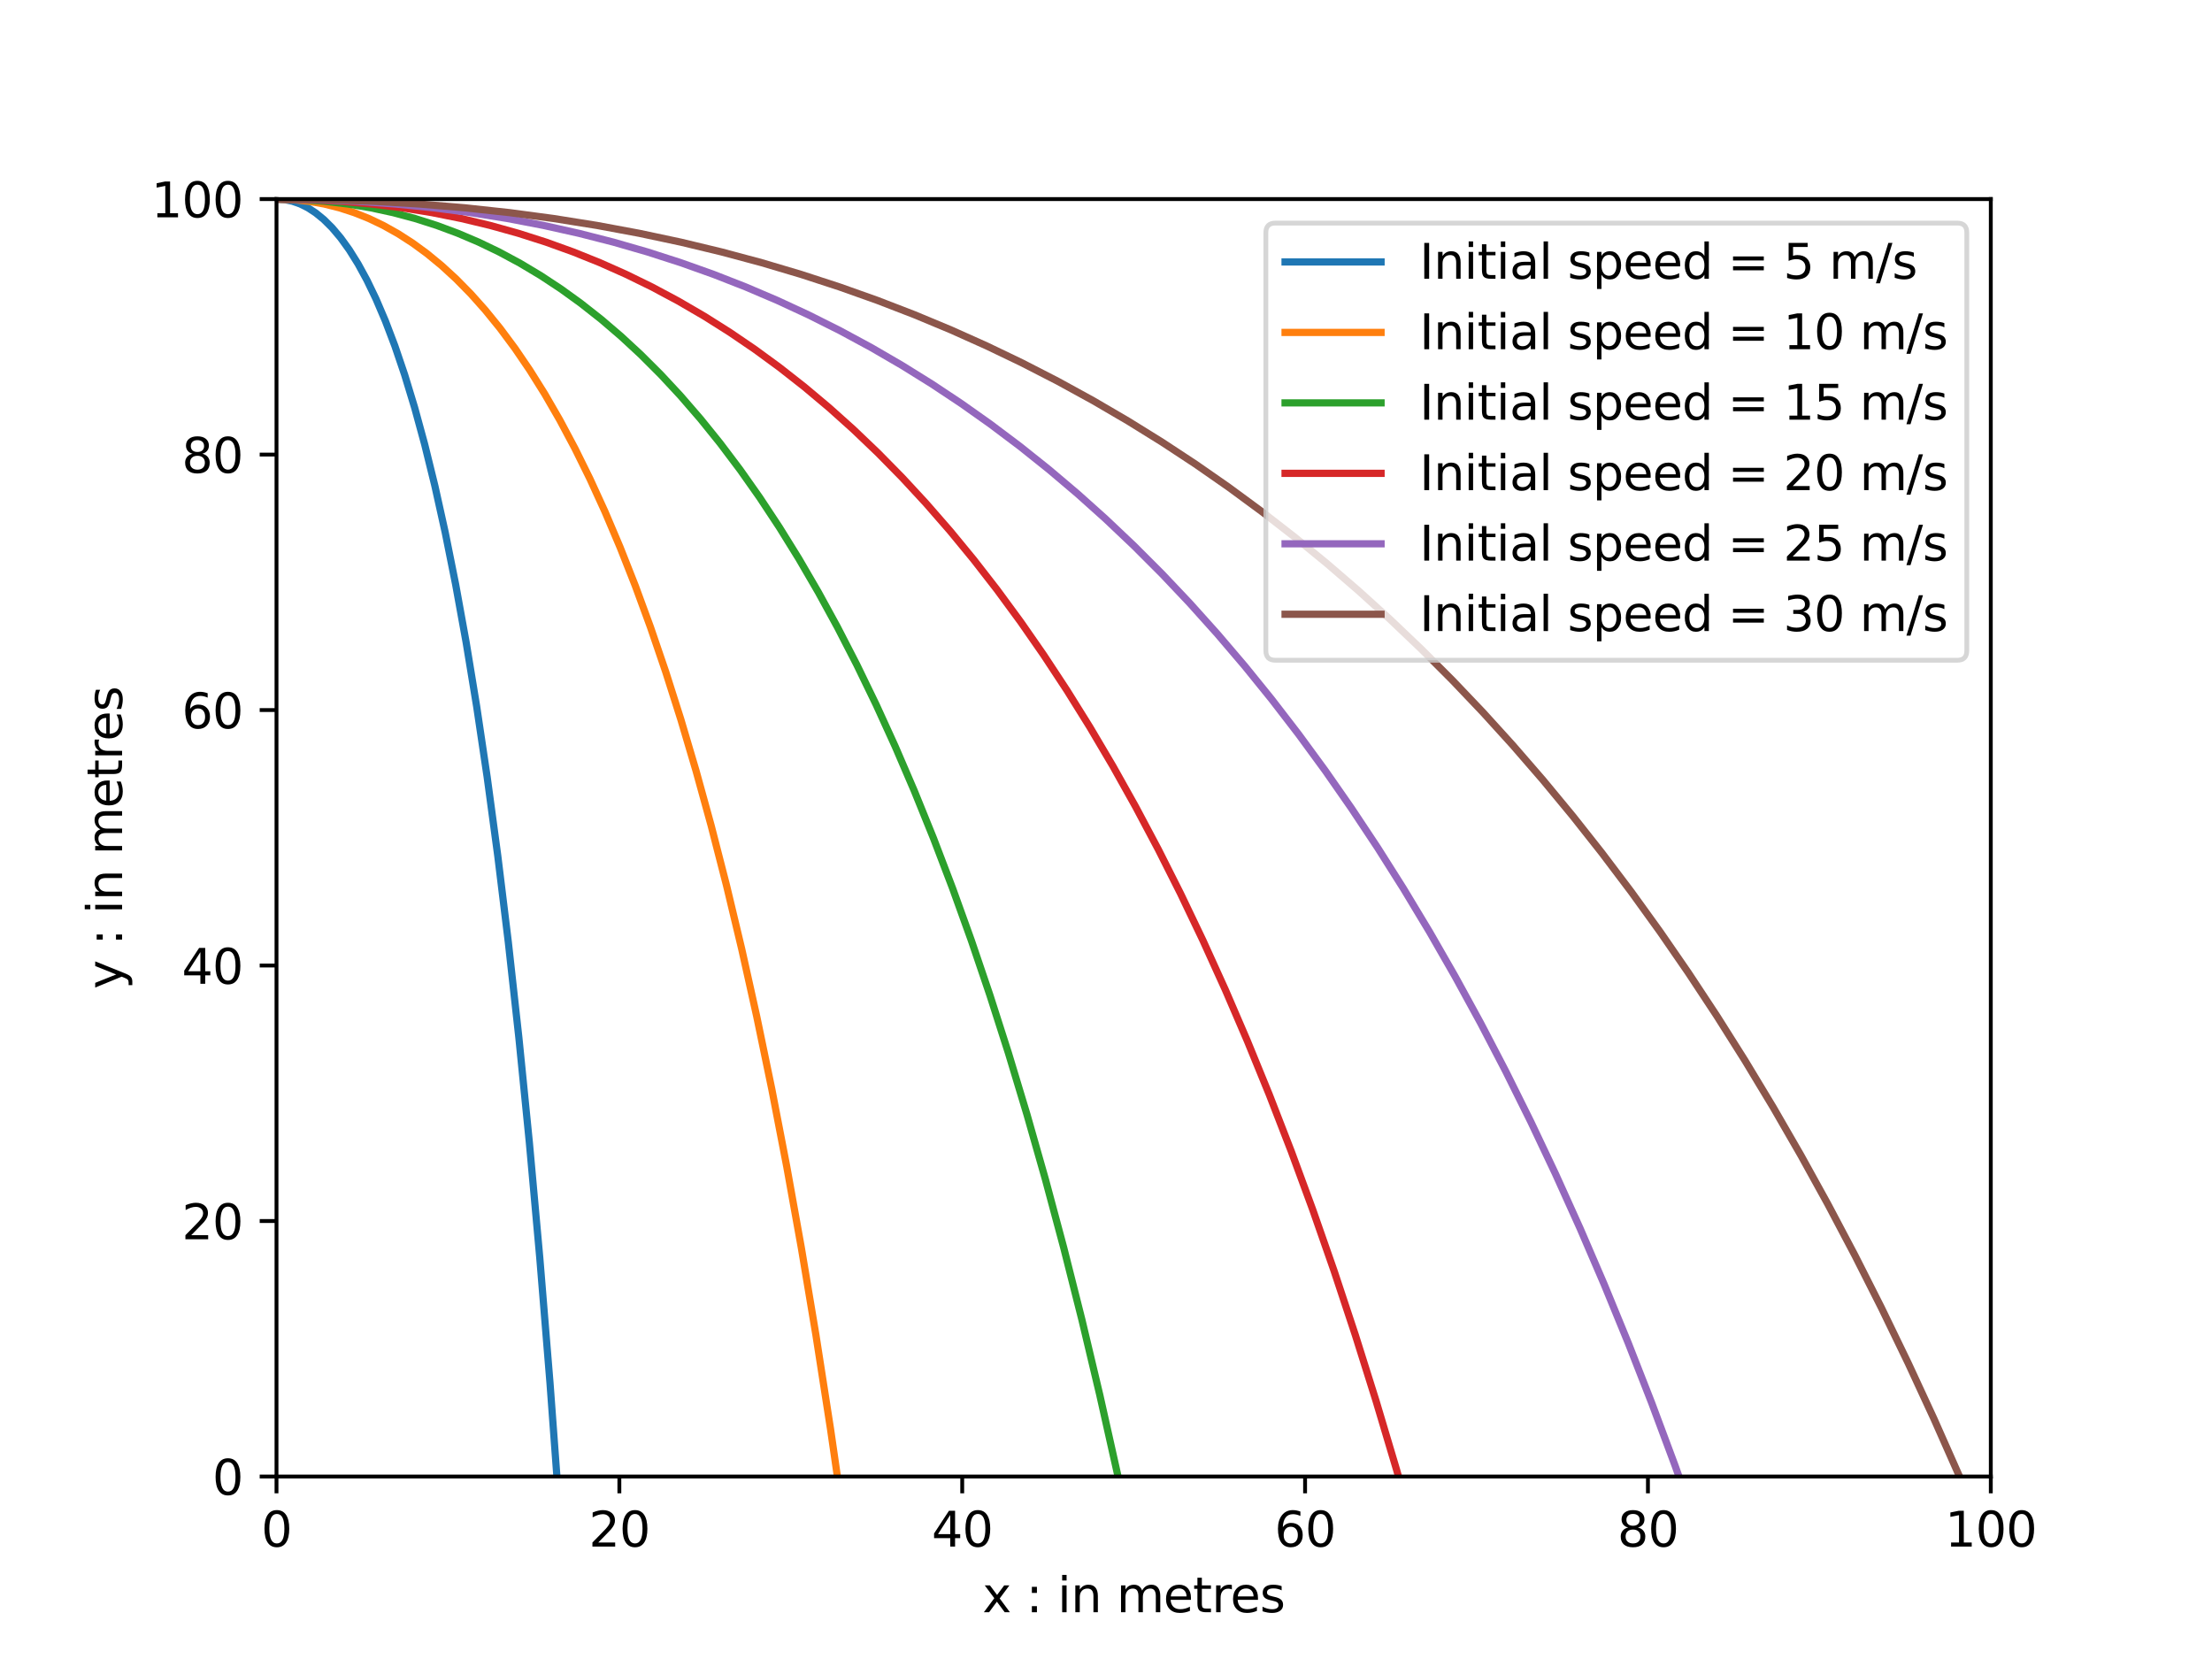 <?xml version="1.0" encoding="utf-8" standalone="no"?>
<!DOCTYPE svg PUBLIC "-//W3C//DTD SVG 1.1//EN"
  "http://www.w3.org/Graphics/SVG/1.1/DTD/svg11.dtd">
<svg height="345.6pt" version="1.1" viewBox="0 0 460.8 345.6" width="460.8pt" xmlns="http://www.w3.org/2000/svg" xmlns:xlink="http://www.w3.org/1999/xlink">
 <defs>
  <style type="text/css">*{stroke-linecap:butt;stroke-linejoin:round;}</style>
 </defs>
 <g id="figure_1">
  <g id="patch_1">
   <path d="M 0 345.6 
L 460.8 345.6 
L 460.8 0 
L 0 0 
z
" style="fill:#ffffff;"/>
  </g>
  <g id="axes_1">
   <g id="patch_2">
    <path d="M 57.6 307.584 
L 414.72 307.584 
L 414.72 41.472 
L 57.6 41.472 
z
" style="fill:#ffffff;"/>
   </g>
   <g id="matplotlib.axis_1">
    <g id="xtick_1">
     <g id="line2d_1">
      <defs>
       <path d="M 0 0 
L 0 3.5 
" id="m2a6d27bece" style="stroke:#000000;stroke-width:0.8;"/>
      </defs>
      <g>
       <use style="stroke:#000000;stroke-width:0.8;" x="57.6" xlink:href="#m2a6d27bece" y="307.584"/>
      </g>
     </g>
     <g id="text_1">
      <!-- 0 -->
      <g transform="translate(54.419 322.182)scale(0.1 -0.1)">
       <defs>
        <path d="M 2034 4250 
Q 1547 4250 1301 3770 
Q 1056 3291 1056 2328 
Q 1056 1369 1301 889 
Q 1547 409 2034 409 
Q 2525 409 2770 889 
Q 3016 1369 3016 2328 
Q 3016 3291 2770 3770 
Q 2525 4250 2034 4250 
z
M 2034 4750 
Q 2819 4750 3233 4129 
Q 3647 3509 3647 2328 
Q 3647 1150 3233 529 
Q 2819 -91 2034 -91 
Q 1250 -91 836 529 
Q 422 1150 422 2328 
Q 422 3509 836 4129 
Q 1250 4750 2034 4750 
z
" id="DejaVuSans-30" transform="scale(0.016)"/>
       </defs>
       <use xlink:href="#DejaVuSans-30"/>
      </g>
     </g>
    </g>
    <g id="xtick_2">
     <g id="line2d_2">
      <g>
       <use style="stroke:#000000;stroke-width:0.8;" x="129.024" xlink:href="#m2a6d27bece" y="307.584"/>
      </g>
     </g>
     <g id="text_2">
      <!-- 20 -->
      <g transform="translate(122.662 322.182)scale(0.1 -0.1)">
       <defs>
        <path d="M 1228 531 
L 3431 531 
L 3431 0 
L 469 0 
L 469 531 
Q 828 903 1448 1529 
Q 2069 2156 2228 2338 
Q 2531 2678 2651 2914 
Q 2772 3150 2772 3378 
Q 2772 3750 2511 3984 
Q 2250 4219 1831 4219 
Q 1534 4219 1204 4116 
Q 875 4013 500 3803 
L 500 4441 
Q 881 4594 1212 4672 
Q 1544 4750 1819 4750 
Q 2544 4750 2975 4387 
Q 3406 4025 3406 3419 
Q 3406 3131 3298 2873 
Q 3191 2616 2906 2266 
Q 2828 2175 2409 1742 
Q 1991 1309 1228 531 
z
" id="DejaVuSans-32" transform="scale(0.016)"/>
       </defs>
       <use xlink:href="#DejaVuSans-32"/>
       <use x="63.623" xlink:href="#DejaVuSans-30"/>
      </g>
     </g>
    </g>
    <g id="xtick_3">
     <g id="line2d_3">
      <g>
       <use style="stroke:#000000;stroke-width:0.8;" x="200.448" xlink:href="#m2a6d27bece" y="307.584"/>
      </g>
     </g>
     <g id="text_3">
      <!-- 40 -->
      <g transform="translate(194.085 322.182)scale(0.1 -0.1)">
       <defs>
        <path d="M 2419 4116 
L 825 1625 
L 2419 1625 
L 2419 4116 
z
M 2253 4666 
L 3047 4666 
L 3047 1625 
L 3713 1625 
L 3713 1100 
L 3047 1100 
L 3047 0 
L 2419 0 
L 2419 1100 
L 313 1100 
L 313 1709 
L 2253 4666 
z
" id="DejaVuSans-34" transform="scale(0.016)"/>
       </defs>
       <use xlink:href="#DejaVuSans-34"/>
       <use x="63.623" xlink:href="#DejaVuSans-30"/>
      </g>
     </g>
    </g>
    <g id="xtick_4">
     <g id="line2d_4">
      <g>
       <use style="stroke:#000000;stroke-width:0.8;" x="271.872" xlink:href="#m2a6d27bece" y="307.584"/>
      </g>
     </g>
     <g id="text_4">
      <!-- 60 -->
      <g transform="translate(265.51 322.182)scale(0.1 -0.1)">
       <defs>
        <path d="M 2113 2584 
Q 1688 2584 1439 2293 
Q 1191 2003 1191 1497 
Q 1191 994 1439 701 
Q 1688 409 2113 409 
Q 2538 409 2786 701 
Q 3034 994 3034 1497 
Q 3034 2003 2786 2293 
Q 2538 2584 2113 2584 
z
M 3366 4563 
L 3366 3988 
Q 3128 4100 2886 4159 
Q 2644 4219 2406 4219 
Q 1781 4219 1451 3797 
Q 1122 3375 1075 2522 
Q 1259 2794 1537 2939 
Q 1816 3084 2150 3084 
Q 2853 3084 3261 2657 
Q 3669 2231 3669 1497 
Q 3669 778 3244 343 
Q 2819 -91 2113 -91 
Q 1303 -91 875 529 
Q 447 1150 447 2328 
Q 447 3434 972 4092 
Q 1497 4750 2381 4750 
Q 2619 4750 2861 4703 
Q 3103 4656 3366 4563 
z
" id="DejaVuSans-36" transform="scale(0.016)"/>
       </defs>
       <use xlink:href="#DejaVuSans-36"/>
       <use x="63.623" xlink:href="#DejaVuSans-30"/>
      </g>
     </g>
    </g>
    <g id="xtick_5">
     <g id="line2d_5">
      <g>
       <use style="stroke:#000000;stroke-width:0.8;" x="343.296" xlink:href="#m2a6d27bece" y="307.584"/>
      </g>
     </g>
     <g id="text_5">
      <!-- 80 -->
      <g transform="translate(336.933 322.182)scale(0.1 -0.1)">
       <defs>
        <path d="M 2034 2216 
Q 1584 2216 1326 1975 
Q 1069 1734 1069 1313 
Q 1069 891 1326 650 
Q 1584 409 2034 409 
Q 2484 409 2743 651 
Q 3003 894 3003 1313 
Q 3003 1734 2745 1975 
Q 2488 2216 2034 2216 
z
M 1403 2484 
Q 997 2584 770 2862 
Q 544 3141 544 3541 
Q 544 4100 942 4425 
Q 1341 4750 2034 4750 
Q 2731 4750 3128 4425 
Q 3525 4100 3525 3541 
Q 3525 3141 3298 2862 
Q 3072 2584 2669 2484 
Q 3125 2378 3379 2068 
Q 3634 1759 3634 1313 
Q 3634 634 3220 271 
Q 2806 -91 2034 -91 
Q 1263 -91 848 271 
Q 434 634 434 1313 
Q 434 1759 690 2068 
Q 947 2378 1403 2484 
z
M 1172 3481 
Q 1172 3119 1398 2916 
Q 1625 2713 2034 2713 
Q 2441 2713 2670 2916 
Q 2900 3119 2900 3481 
Q 2900 3844 2670 4047 
Q 2441 4250 2034 4250 
Q 1625 4250 1398 4047 
Q 1172 3844 1172 3481 
z
" id="DejaVuSans-38" transform="scale(0.016)"/>
       </defs>
       <use xlink:href="#DejaVuSans-38"/>
       <use x="63.623" xlink:href="#DejaVuSans-30"/>
      </g>
     </g>
    </g>
    <g id="xtick_6">
     <g id="line2d_6">
      <g>
       <use style="stroke:#000000;stroke-width:0.8;" x="414.72" xlink:href="#m2a6d27bece" y="307.584"/>
      </g>
     </g>
     <g id="text_6">
      <!-- 100 -->
      <g transform="translate(405.176 322.182)scale(0.1 -0.1)">
       <defs>
        <path d="M 794 531 
L 1825 531 
L 1825 4091 
L 703 3866 
L 703 4441 
L 1819 4666 
L 2450 4666 
L 2450 531 
L 3481 531 
L 3481 0 
L 794 0 
L 794 531 
z
" id="DejaVuSans-31" transform="scale(0.016)"/>
       </defs>
       <use xlink:href="#DejaVuSans-31"/>
       <use x="63.623" xlink:href="#DejaVuSans-30"/>
       <use x="127.246" xlink:href="#DejaVuSans-30"/>
      </g>
     </g>
    </g>
    <g id="text_7">
     <!-- x : in metres -->
     <g transform="translate(204.66 335.861)scale(0.1 -0.1)">
      <defs>
       <path d="M 3513 3500 
L 2247 1797 
L 3578 0 
L 2900 0 
L 1881 1375 
L 863 0 
L 184 0 
L 1544 1831 
L 300 3500 
L 978 3500 
L 1906 2253 
L 2834 3500 
L 3513 3500 
z
" id="DejaVuSans-78" transform="scale(0.016)"/>
       <path id="DejaVuSans-20" transform="scale(0.016)"/>
       <path d="M 750 794 
L 1409 794 
L 1409 0 
L 750 0 
L 750 794 
z
M 750 3309 
L 1409 3309 
L 1409 2516 
L 750 2516 
L 750 3309 
z
" id="DejaVuSans-3a" transform="scale(0.016)"/>
       <path d="M 603 3500 
L 1178 3500 
L 1178 0 
L 603 0 
L 603 3500 
z
M 603 4863 
L 1178 4863 
L 1178 4134 
L 603 4134 
L 603 4863 
z
" id="DejaVuSans-69" transform="scale(0.016)"/>
       <path d="M 3513 2113 
L 3513 0 
L 2938 0 
L 2938 2094 
Q 2938 2591 2744 2837 
Q 2550 3084 2163 3084 
Q 1697 3084 1428 2787 
Q 1159 2491 1159 1978 
L 1159 0 
L 581 0 
L 581 3500 
L 1159 3500 
L 1159 2956 
Q 1366 3272 1645 3428 
Q 1925 3584 2291 3584 
Q 2894 3584 3203 3211 
Q 3513 2838 3513 2113 
z
" id="DejaVuSans-6e" transform="scale(0.016)"/>
       <path d="M 3328 2828 
Q 3544 3216 3844 3400 
Q 4144 3584 4550 3584 
Q 5097 3584 5394 3201 
Q 5691 2819 5691 2113 
L 5691 0 
L 5113 0 
L 5113 2094 
Q 5113 2597 4934 2840 
Q 4756 3084 4391 3084 
Q 3944 3084 3684 2787 
Q 3425 2491 3425 1978 
L 3425 0 
L 2847 0 
L 2847 2094 
Q 2847 2600 2669 2842 
Q 2491 3084 2119 3084 
Q 1678 3084 1418 2786 
Q 1159 2488 1159 1978 
L 1159 0 
L 581 0 
L 581 3500 
L 1159 3500 
L 1159 2956 
Q 1356 3278 1631 3431 
Q 1906 3584 2284 3584 
Q 2666 3584 2933 3390 
Q 3200 3197 3328 2828 
z
" id="DejaVuSans-6d" transform="scale(0.016)"/>
       <path d="M 3597 1894 
L 3597 1613 
L 953 1613 
Q 991 1019 1311 708 
Q 1631 397 2203 397 
Q 2534 397 2845 478 
Q 3156 559 3463 722 
L 3463 178 
Q 3153 47 2828 -22 
Q 2503 -91 2169 -91 
Q 1331 -91 842 396 
Q 353 884 353 1716 
Q 353 2575 817 3079 
Q 1281 3584 2069 3584 
Q 2775 3584 3186 3129 
Q 3597 2675 3597 1894 
z
M 3022 2063 
Q 3016 2534 2758 2815 
Q 2500 3097 2075 3097 
Q 1594 3097 1305 2825 
Q 1016 2553 972 2059 
L 3022 2063 
z
" id="DejaVuSans-65" transform="scale(0.016)"/>
       <path d="M 1172 4494 
L 1172 3500 
L 2356 3500 
L 2356 3053 
L 1172 3053 
L 1172 1153 
Q 1172 725 1289 603 
Q 1406 481 1766 481 
L 2356 481 
L 2356 0 
L 1766 0 
Q 1100 0 847 248 
Q 594 497 594 1153 
L 594 3053 
L 172 3053 
L 172 3500 
L 594 3500 
L 594 4494 
L 1172 4494 
z
" id="DejaVuSans-74" transform="scale(0.016)"/>
       <path d="M 2631 2963 
Q 2534 3019 2420 3045 
Q 2306 3072 2169 3072 
Q 1681 3072 1420 2755 
Q 1159 2438 1159 1844 
L 1159 0 
L 581 0 
L 581 3500 
L 1159 3500 
L 1159 2956 
Q 1341 3275 1631 3429 
Q 1922 3584 2338 3584 
Q 2397 3584 2469 3576 
Q 2541 3569 2628 3553 
L 2631 2963 
z
" id="DejaVuSans-72" transform="scale(0.016)"/>
       <path d="M 2834 3397 
L 2834 2853 
Q 2591 2978 2328 3040 
Q 2066 3103 1784 3103 
Q 1356 3103 1142 2972 
Q 928 2841 928 2578 
Q 928 2378 1081 2264 
Q 1234 2150 1697 2047 
L 1894 2003 
Q 2506 1872 2764 1633 
Q 3022 1394 3022 966 
Q 3022 478 2636 193 
Q 2250 -91 1575 -91 
Q 1294 -91 989 -36 
Q 684 19 347 128 
L 347 722 
Q 666 556 975 473 
Q 1284 391 1588 391 
Q 1994 391 2212 530 
Q 2431 669 2431 922 
Q 2431 1156 2273 1281 
Q 2116 1406 1581 1522 
L 1381 1569 
Q 847 1681 609 1914 
Q 372 2147 372 2553 
Q 372 3047 722 3315 
Q 1072 3584 1716 3584 
Q 2034 3584 2315 3537 
Q 2597 3491 2834 3397 
z
" id="DejaVuSans-73" transform="scale(0.016)"/>
      </defs>
      <use xlink:href="#DejaVuSans-78"/>
      <use x="59.18" xlink:href="#DejaVuSans-20"/>
      <use x="90.967" xlink:href="#DejaVuSans-3a"/>
      <use x="124.658" xlink:href="#DejaVuSans-20"/>
      <use x="156.445" xlink:href="#DejaVuSans-69"/>
      <use x="184.229" xlink:href="#DejaVuSans-6e"/>
      <use x="247.607" xlink:href="#DejaVuSans-20"/>
      <use x="279.395" xlink:href="#DejaVuSans-6d"/>
      <use x="376.807" xlink:href="#DejaVuSans-65"/>
      <use x="438.33" xlink:href="#DejaVuSans-74"/>
      <use x="477.539" xlink:href="#DejaVuSans-72"/>
      <use x="516.402" xlink:href="#DejaVuSans-65"/>
      <use x="577.926" xlink:href="#DejaVuSans-73"/>
     </g>
    </g>
   </g>
   <g id="matplotlib.axis_2">
    <g id="ytick_1">
     <g id="line2d_7">
      <defs>
       <path d="M 0 0 
L -3.5 0 
" id="mfa94aa8155" style="stroke:#000000;stroke-width:0.8;"/>
      </defs>
      <g>
       <use style="stroke:#000000;stroke-width:0.8;" x="57.6" xlink:href="#mfa94aa8155" y="307.584"/>
      </g>
     </g>
     <g id="text_8">
      <!-- 0 -->
      <g transform="translate(44.237 311.383)scale(0.1 -0.1)">
       <use xlink:href="#DejaVuSans-30"/>
      </g>
     </g>
    </g>
    <g id="ytick_2">
     <g id="line2d_8">
      <g>
       <use style="stroke:#000000;stroke-width:0.8;" x="57.6" xlink:href="#mfa94aa8155" y="254.362"/>
      </g>
     </g>
     <g id="text_9">
      <!-- 20 -->
      <g transform="translate(37.875 258.161)scale(0.1 -0.1)">
       <use xlink:href="#DejaVuSans-32"/>
       <use x="63.623" xlink:href="#DejaVuSans-30"/>
      </g>
     </g>
    </g>
    <g id="ytick_3">
     <g id="line2d_9">
      <g>
       <use style="stroke:#000000;stroke-width:0.8;" x="57.6" xlink:href="#mfa94aa8155" y="201.139"/>
      </g>
     </g>
     <g id="text_10">
      <!-- 40 -->
      <g transform="translate(37.875 204.938)scale(0.1 -0.1)">
       <use xlink:href="#DejaVuSans-34"/>
       <use x="63.623" xlink:href="#DejaVuSans-30"/>
      </g>
     </g>
    </g>
    <g id="ytick_4">
     <g id="line2d_10">
      <g>
       <use style="stroke:#000000;stroke-width:0.8;" x="57.6" xlink:href="#mfa94aa8155" y="147.917"/>
      </g>
     </g>
     <g id="text_11">
      <!-- 60 -->
      <g transform="translate(37.875 151.716)scale(0.1 -0.1)">
       <use xlink:href="#DejaVuSans-36"/>
       <use x="63.623" xlink:href="#DejaVuSans-30"/>
      </g>
     </g>
    </g>
    <g id="ytick_5">
     <g id="line2d_11">
      <g>
       <use style="stroke:#000000;stroke-width:0.8;" x="57.6" xlink:href="#mfa94aa8155" y="94.694"/>
      </g>
     </g>
     <g id="text_12">
      <!-- 80 -->
      <g transform="translate(37.875 98.494)scale(0.1 -0.1)">
       <use xlink:href="#DejaVuSans-38"/>
       <use x="63.623" xlink:href="#DejaVuSans-30"/>
      </g>
     </g>
    </g>
    <g id="ytick_6">
     <g id="line2d_12">
      <g>
       <use style="stroke:#000000;stroke-width:0.8;" x="57.6" xlink:href="#mfa94aa8155" y="41.472"/>
      </g>
     </g>
     <g id="text_13">
      <!-- 100 -->
      <g transform="translate(31.512 45.271)scale(0.1 -0.1)">
       <use xlink:href="#DejaVuSans-31"/>
       <use x="63.623" xlink:href="#DejaVuSans-30"/>
       <use x="127.246" xlink:href="#DejaVuSans-30"/>
      </g>
     </g>
    </g>
    <g id="text_14">
     <!-- y : in metres -->
     <g transform="translate(25.433 206.028)rotate(-90)scale(0.1 -0.1)">
      <defs>
       <path d="M 2059 -325 
Q 1816 -950 1584 -1140 
Q 1353 -1331 966 -1331 
L 506 -1331 
L 506 -850 
L 844 -850 
Q 1081 -850 1212 -737 
Q 1344 -625 1503 -206 
L 1606 56 
L 191 3500 
L 800 3500 
L 1894 763 
L 2988 3500 
L 3597 3500 
L 2059 -325 
z
" id="DejaVuSans-79" transform="scale(0.016)"/>
      </defs>
      <use xlink:href="#DejaVuSans-79"/>
      <use x="59.18" xlink:href="#DejaVuSans-20"/>
      <use x="90.967" xlink:href="#DejaVuSans-3a"/>
      <use x="124.658" xlink:href="#DejaVuSans-20"/>
      <use x="156.445" xlink:href="#DejaVuSans-69"/>
      <use x="184.229" xlink:href="#DejaVuSans-6e"/>
      <use x="247.607" xlink:href="#DejaVuSans-20"/>
      <use x="279.395" xlink:href="#DejaVuSans-6d"/>
      <use x="376.807" xlink:href="#DejaVuSans-65"/>
      <use x="438.33" xlink:href="#DejaVuSans-74"/>
      <use x="477.539" xlink:href="#DejaVuSans-72"/>
      <use x="516.402" xlink:href="#DejaVuSans-65"/>
      <use x="577.926" xlink:href="#DejaVuSans-73"/>
     </g>
    </g>
   </g>
   <g id="line2d_13">
    <path clip-path="url(#pd0f5de957d)" d="M 57.6 41.472 
L 59.281 41.583 
L 60.931 41.925 
L 62.549 42.495 
L 64.137 43.287 
L 65.776 44.357 
L 67.462 45.736 
L 69.191 47.455 
L 70.959 49.547 
L 72.76 52.042 
L 74.591 54.974 
L 76.447 58.374 
L 78.324 62.273 
L 80.285 66.868 
L 82.254 72.053 
L 84.29 78.052 
L 86.384 84.939 
L 88.465 92.564 
L 90.588 101.193 
L 92.742 110.899 
L 94.918 121.752 
L 97.106 133.821 
L 99.298 147.172 
L 101.483 161.868 
L 103.698 178.308 
L 105.888 196.242 
L 108.082 216.094 
L 110.27 237.957 
L 112.437 261.924 
L 114.573 288.076 
L 116.668 316.491 
L 118.671 346.6 
L 118.671 346.6 
" style="fill:none;stroke:#1f77b4;stroke-linecap:square;stroke-width:1.5;"/>
   </g>
   <g id="line2d_14">
    <path clip-path="url(#pd0f5de957d)" d="M 57.6 41.472 
L 60.962 41.583 
L 64.261 41.925 
L 67.498 42.495 
L 70.674 43.287 
L 73.79 44.298 
L 76.848 45.523 
L 79.847 46.959 
L 82.944 48.693 
L 85.979 50.651 
L 88.955 52.829 
L 92.015 55.348 
L 95.012 58.1 
L 98.085 61.227 
L 101.091 64.598 
L 104.164 68.378 
L 107.295 72.595 
L 110.353 77.083 
L 113.461 82.04 
L 116.611 87.493 
L 119.797 93.469 
L 122.899 99.755 
L 126.028 106.593 
L 129.177 114.008 
L 132.341 122.025 
L 135.511 130.668 
L 138.682 139.961 
L 141.848 149.927 
L 145.003 160.588 
L 148.139 171.965 
L 151.338 184.421 
L 154.503 197.656 
L 157.627 211.687 
L 160.784 226.909 
L 163.885 242.983 
L 166.929 259.923 
L 169.977 278.152 
L 173.017 297.714 
L 175.978 318.219 
L 178.914 340.118 
L 179.743 346.6 
L 179.743 346.6 
" style="fill:none;stroke:#ff7f0e;stroke-linecap:square;stroke-width:1.5;"/>
   </g>
   <g id="line2d_15">
    <path clip-path="url(#pd0f5de957d)" d="M 57.6 41.472 
L 62.643 41.583 
L 67.592 41.925 
L 72.447 42.495 
L 77.211 43.287 
L 81.885 44.298 
L 86.471 45.523 
L 90.971 46.959 
L 95.386 48.601 
L 99.718 50.445 
L 103.968 52.489 
L 108.356 54.851 
L 112.657 57.424 
L 116.872 60.205 
L 121.004 63.189 
L 125.255 66.538 
L 129.417 70.102 
L 133.492 73.876 
L 137.671 78.052 
L 141.759 82.449 
L 145.937 87.278 
L 150.021 92.339 
L 154.183 97.861 
L 158.246 103.623 
L 162.376 109.876 
L 166.404 116.376 
L 170.488 123.395 
L 174.467 130.668 
L 178.49 138.485 
L 182.55 146.867 
L 186.497 155.522 
L 190.471 164.767 
L 194.462 174.622 
L 198.462 185.107 
L 202.34 195.89 
L 206.218 207.323 
L 210.09 219.425 
L 213.948 232.214 
L 217.785 245.708 
L 221.593 259.923 
L 225.367 274.875 
L 229.1 290.578 
L 232.787 307.048 
L 236.422 324.297 
L 240.085 342.782 
L 240.814 346.6 
L 240.814 346.6 
" style="fill:none;stroke:#2ca02c;stroke-linecap:square;stroke-width:1.5;"/>
   </g>
   <g id="line2d_16">
    <path clip-path="url(#pd0f5de957d)" d="M 57.6 41.472 
L 64.325 41.583 
L 70.922 41.925 
L 77.396 42.495 
L 83.748 43.287 
L 89.98 44.298 
L 96.095 45.523 
L 102.095 46.959 
L 107.981 48.601 
L 113.757 50.445 
L 119.424 52.489 
L 124.985 54.727 
L 130.441 57.157 
L 135.794 59.775 
L 141.319 62.729 
L 146.736 65.883 
L 152.045 69.234 
L 157.249 72.776 
L 162.35 76.507 
L 167.597 80.624 
L 172.735 84.939 
L 177.766 89.45 
L 182.924 94.381 
L 187.971 99.517 
L 192.907 104.853 
L 197.953 110.643 
L 202.884 116.642 
L 207.703 122.846 
L 212.615 129.533 
L 217.41 136.433 
L 222.284 143.842 
L 227.038 151.47 
L 231.857 159.632 
L 236.552 168.019 
L 241.301 176.963 
L 245.923 186.137 
L 250.586 195.89 
L 255.28 206.238 
L 259.839 216.832 
L 264.419 228.042 
L 269.009 239.885 
L 273.459 251.985 
L 277.91 264.735 
L 282.353 278.152 
L 286.652 291.833 
L 290.936 306.195 
L 295.195 321.253 
L 299.424 337.02 
L 301.885 346.6 
L 301.885 346.6 
" style="fill:none;stroke:#d62728;stroke-linecap:square;stroke-width:1.5;"/>
   </g>
   <g id="line2d_17">
    <path clip-path="url(#pd0f5de957d)" d="M 57.6 41.472 
L 66.006 41.583 
L 74.253 41.925 
L 82.345 42.495 
L 90.285 43.287 
L 98.075 44.298 
L 105.719 45.523 
L 113.218 46.959 
L 120.577 48.601 
L 127.797 50.445 
L 134.881 52.489 
L 141.831 54.727 
L 148.651 57.157 
L 155.342 59.775 
L 161.907 62.576 
L 168.349 65.559 
L 174.998 68.89 
L 181.516 72.414 
L 187.905 76.126 
L 194.167 80.023 
L 200.305 84.102 
L 206.322 88.359 
L 212.511 93.016 
L 218.571 97.861 
L 224.506 102.89 
L 230.317 108.1 
L 236.275 113.747 
L 242.104 119.583 
L 247.805 125.606 
L 253.633 132.096 
L 259.329 138.779 
L 264.895 145.653 
L 270.568 153.022 
L 276.106 160.588 
L 281.513 168.346 
L 287.009 176.627 
L 292.369 185.107 
L 297.804 194.131 
L 303.098 203.358 
L 308.453 213.152 
L 313.664 223.153 
L 318.922 233.74 
L 324.035 244.539 
L 329.182 255.941 
L 334.181 267.558 
L 339.203 279.796 
L 344.075 292.251 
L 348.959 305.343 
L 353.845 319.085 
L 358.576 333.052 
L 362.957 346.6 
L 362.957 346.6 
" style="fill:none;stroke:#9467bd;stroke-linecap:square;stroke-width:1.5;"/>
   </g>
   <g id="line2d_18">
    <path clip-path="url(#pd0f5de957d)" d="M 57.6 41.472 
L 67.687 41.583 
L 77.584 41.925 
L 87.294 42.495 
L 96.822 43.287 
L 106.17 44.298 
L 115.343 45.523 
L 124.342 46.959 
L 133.172 48.601 
L 141.836 50.445 
L 150.337 52.489 
L 158.677 54.727 
L 166.861 57.157 
L 174.89 59.775 
L 182.769 62.576 
L 190.498 65.559 
L 198.083 68.719 
L 205.524 72.053 
L 212.826 75.557 
L 220.363 79.427 
L 227.751 83.479 
L 234.992 87.709 
L 242.091 92.114 
L 249.048 96.69 
L 255.868 101.434 
L 262.883 106.593 
L 269.752 111.929 
L 276.479 117.439 
L 283.066 123.12 
L 289.515 128.967 
L 296.128 135.268 
L 302.598 141.745 
L 308.926 148.393 
L 315.116 155.209 
L 321.444 162.51 
L 327.628 169.987 
L 333.671 177.635 
L 339.831 185.794 
L 345.844 194.131 
L 351.715 202.642 
L 357.682 211.687 
L 363.502 220.913 
L 369.402 230.693 
L 375.151 240.658 
L 380.752 250.803 
L 386.416 261.523 
L 391.929 272.427 
L 397.492 283.924 
L 402.9 295.609 
L 408.345 307.902 
L 413.634 320.385 
L 414.887 323.426 
L 414.887 323.426 
" style="fill:none;stroke:#8c564b;stroke-linecap:square;stroke-width:1.5;"/>
   </g>
   <g id="patch_3">
    <path d="M 57.6 307.584 
L 57.6 41.472 
" style="fill:none;stroke:#000000;stroke-linecap:square;stroke-linejoin:miter;stroke-width:0.8;"/>
   </g>
   <g id="patch_4">
    <path d="M 414.72 307.584 
L 414.72 41.472 
" style="fill:none;stroke:#000000;stroke-linecap:square;stroke-linejoin:miter;stroke-width:0.8;"/>
   </g>
   <g id="patch_5">
    <path d="M 57.6 307.584 
L 414.72 307.584 
" style="fill:none;stroke:#000000;stroke-linecap:square;stroke-linejoin:miter;stroke-width:0.8;"/>
   </g>
   <g id="patch_6">
    <path d="M 57.6 41.472 
L 414.72 41.472 
" style="fill:none;stroke:#000000;stroke-linecap:square;stroke-linejoin:miter;stroke-width:0.8;"/>
   </g>
   <g id="legend_1">
    <g id="patch_7">
     <path d="M 265.701 137.541 
L 407.72 137.541 
Q 409.72 137.541 409.72 135.541 
L 409.72 48.472 
Q 409.72 46.472 407.72 46.472 
L 265.701 46.472 
Q 263.701 46.472 263.701 48.472 
L 263.701 135.541 
Q 263.701 137.541 265.701 137.541 
z
" style="fill:#ffffff;opacity:0.8;stroke:#cccccc;stroke-linejoin:miter;"/>
    </g>
    <g id="line2d_19">
     <path d="M 267.701 54.57 
L 287.701 54.57 
" style="fill:none;stroke:#1f77b4;stroke-linecap:square;stroke-width:1.5;"/>
    </g>
    <g id="line2d_20"/>
    <g id="text_15">
     <!-- Initial speed = 5 m/s -->
     <g transform="translate(295.701 58.07)scale(0.1 -0.1)">
      <defs>
       <path d="M 628 4666 
L 1259 4666 
L 1259 0 
L 628 0 
L 628 4666 
z
" id="DejaVuSans-49" transform="scale(0.016)"/>
       <path d="M 2194 1759 
Q 1497 1759 1228 1600 
Q 959 1441 959 1056 
Q 959 750 1161 570 
Q 1363 391 1709 391 
Q 2188 391 2477 730 
Q 2766 1069 2766 1631 
L 2766 1759 
L 2194 1759 
z
M 3341 1997 
L 3341 0 
L 2766 0 
L 2766 531 
Q 2569 213 2275 61 
Q 1981 -91 1556 -91 
Q 1019 -91 701 211 
Q 384 513 384 1019 
Q 384 1609 779 1909 
Q 1175 2209 1959 2209 
L 2766 2209 
L 2766 2266 
Q 2766 2663 2505 2880 
Q 2244 3097 1772 3097 
Q 1472 3097 1187 3025 
Q 903 2953 641 2809 
L 641 3341 
Q 956 3463 1253 3523 
Q 1550 3584 1831 3584 
Q 2591 3584 2966 3190 
Q 3341 2797 3341 1997 
z
" id="DejaVuSans-61" transform="scale(0.016)"/>
       <path d="M 603 4863 
L 1178 4863 
L 1178 0 
L 603 0 
L 603 4863 
z
" id="DejaVuSans-6c" transform="scale(0.016)"/>
       <path d="M 1159 525 
L 1159 -1331 
L 581 -1331 
L 581 3500 
L 1159 3500 
L 1159 2969 
Q 1341 3281 1617 3432 
Q 1894 3584 2278 3584 
Q 2916 3584 3314 3078 
Q 3713 2572 3713 1747 
Q 3713 922 3314 415 
Q 2916 -91 2278 -91 
Q 1894 -91 1617 61 
Q 1341 213 1159 525 
z
M 3116 1747 
Q 3116 2381 2855 2742 
Q 2594 3103 2138 3103 
Q 1681 3103 1420 2742 
Q 1159 2381 1159 1747 
Q 1159 1113 1420 752 
Q 1681 391 2138 391 
Q 2594 391 2855 752 
Q 3116 1113 3116 1747 
z
" id="DejaVuSans-70" transform="scale(0.016)"/>
       <path d="M 2906 2969 
L 2906 4863 
L 3481 4863 
L 3481 0 
L 2906 0 
L 2906 525 
Q 2725 213 2448 61 
Q 2172 -91 1784 -91 
Q 1150 -91 751 415 
Q 353 922 353 1747 
Q 353 2572 751 3078 
Q 1150 3584 1784 3584 
Q 2172 3584 2448 3432 
Q 2725 3281 2906 2969 
z
M 947 1747 
Q 947 1113 1208 752 
Q 1469 391 1925 391 
Q 2381 391 2643 752 
Q 2906 1113 2906 1747 
Q 2906 2381 2643 2742 
Q 2381 3103 1925 3103 
Q 1469 3103 1208 2742 
Q 947 2381 947 1747 
z
" id="DejaVuSans-64" transform="scale(0.016)"/>
       <path d="M 678 2906 
L 4684 2906 
L 4684 2381 
L 678 2381 
L 678 2906 
z
M 678 1631 
L 4684 1631 
L 4684 1100 
L 678 1100 
L 678 1631 
z
" id="DejaVuSans-3d" transform="scale(0.016)"/>
       <path d="M 691 4666 
L 3169 4666 
L 3169 4134 
L 1269 4134 
L 1269 2991 
Q 1406 3038 1543 3061 
Q 1681 3084 1819 3084 
Q 2600 3084 3056 2656 
Q 3513 2228 3513 1497 
Q 3513 744 3044 326 
Q 2575 -91 1722 -91 
Q 1428 -91 1123 -41 
Q 819 9 494 109 
L 494 744 
Q 775 591 1075 516 
Q 1375 441 1709 441 
Q 2250 441 2565 725 
Q 2881 1009 2881 1497 
Q 2881 1984 2565 2268 
Q 2250 2553 1709 2553 
Q 1456 2553 1204 2497 
Q 953 2441 691 2322 
L 691 4666 
z
" id="DejaVuSans-35" transform="scale(0.016)"/>
       <path d="M 1625 4666 
L 2156 4666 
L 531 -594 
L 0 -594 
L 1625 4666 
z
" id="DejaVuSans-2f" transform="scale(0.016)"/>
      </defs>
      <use xlink:href="#DejaVuSans-49"/>
      <use x="29.492" xlink:href="#DejaVuSans-6e"/>
      <use x="92.871" xlink:href="#DejaVuSans-69"/>
      <use x="120.654" xlink:href="#DejaVuSans-74"/>
      <use x="159.863" xlink:href="#DejaVuSans-69"/>
      <use x="187.646" xlink:href="#DejaVuSans-61"/>
      <use x="248.926" xlink:href="#DejaVuSans-6c"/>
      <use x="276.709" xlink:href="#DejaVuSans-20"/>
      <use x="308.496" xlink:href="#DejaVuSans-73"/>
      <use x="360.596" xlink:href="#DejaVuSans-70"/>
      <use x="424.072" xlink:href="#DejaVuSans-65"/>
      <use x="485.596" xlink:href="#DejaVuSans-65"/>
      <use x="547.119" xlink:href="#DejaVuSans-64"/>
      <use x="610.596" xlink:href="#DejaVuSans-20"/>
      <use x="642.383" xlink:href="#DejaVuSans-3d"/>
      <use x="726.172" xlink:href="#DejaVuSans-20"/>
      <use x="757.959" xlink:href="#DejaVuSans-35"/>
      <use x="821.582" xlink:href="#DejaVuSans-20"/>
      <use x="853.369" xlink:href="#DejaVuSans-6d"/>
      <use x="950.781" xlink:href="#DejaVuSans-2f"/>
      <use x="984.473" xlink:href="#DejaVuSans-73"/>
     </g>
    </g>
    <g id="line2d_21">
     <path d="M 267.701 69.249 
L 287.701 69.249 
" style="fill:none;stroke:#ff7f0e;stroke-linecap:square;stroke-width:1.5;"/>
    </g>
    <g id="line2d_22"/>
    <g id="text_16">
     <!-- Initial speed = 10 m/s -->
     <g transform="translate(295.701 72.749)scale(0.1 -0.1)">
      <use xlink:href="#DejaVuSans-49"/>
      <use x="29.492" xlink:href="#DejaVuSans-6e"/>
      <use x="92.871" xlink:href="#DejaVuSans-69"/>
      <use x="120.654" xlink:href="#DejaVuSans-74"/>
      <use x="159.863" xlink:href="#DejaVuSans-69"/>
      <use x="187.646" xlink:href="#DejaVuSans-61"/>
      <use x="248.926" xlink:href="#DejaVuSans-6c"/>
      <use x="276.709" xlink:href="#DejaVuSans-20"/>
      <use x="308.496" xlink:href="#DejaVuSans-73"/>
      <use x="360.596" xlink:href="#DejaVuSans-70"/>
      <use x="424.072" xlink:href="#DejaVuSans-65"/>
      <use x="485.596" xlink:href="#DejaVuSans-65"/>
      <use x="547.119" xlink:href="#DejaVuSans-64"/>
      <use x="610.596" xlink:href="#DejaVuSans-20"/>
      <use x="642.383" xlink:href="#DejaVuSans-3d"/>
      <use x="726.172" xlink:href="#DejaVuSans-20"/>
      <use x="757.959" xlink:href="#DejaVuSans-31"/>
      <use x="821.582" xlink:href="#DejaVuSans-30"/>
      <use x="885.205" xlink:href="#DejaVuSans-20"/>
      <use x="916.992" xlink:href="#DejaVuSans-6d"/>
      <use x="1014.404" xlink:href="#DejaVuSans-2f"/>
      <use x="1048.096" xlink:href="#DejaVuSans-73"/>
     </g>
    </g>
    <g id="line2d_23">
     <path d="M 267.701 83.927 
L 287.701 83.927 
" style="fill:none;stroke:#2ca02c;stroke-linecap:square;stroke-width:1.5;"/>
    </g>
    <g id="line2d_24"/>
    <g id="text_17">
     <!-- Initial speed = 15 m/s -->
     <g transform="translate(295.701 87.427)scale(0.1 -0.1)">
      <use xlink:href="#DejaVuSans-49"/>
      <use x="29.492" xlink:href="#DejaVuSans-6e"/>
      <use x="92.871" xlink:href="#DejaVuSans-69"/>
      <use x="120.654" xlink:href="#DejaVuSans-74"/>
      <use x="159.863" xlink:href="#DejaVuSans-69"/>
      <use x="187.646" xlink:href="#DejaVuSans-61"/>
      <use x="248.926" xlink:href="#DejaVuSans-6c"/>
      <use x="276.709" xlink:href="#DejaVuSans-20"/>
      <use x="308.496" xlink:href="#DejaVuSans-73"/>
      <use x="360.596" xlink:href="#DejaVuSans-70"/>
      <use x="424.072" xlink:href="#DejaVuSans-65"/>
      <use x="485.596" xlink:href="#DejaVuSans-65"/>
      <use x="547.119" xlink:href="#DejaVuSans-64"/>
      <use x="610.596" xlink:href="#DejaVuSans-20"/>
      <use x="642.383" xlink:href="#DejaVuSans-3d"/>
      <use x="726.172" xlink:href="#DejaVuSans-20"/>
      <use x="757.959" xlink:href="#DejaVuSans-31"/>
      <use x="821.582" xlink:href="#DejaVuSans-35"/>
      <use x="885.205" xlink:href="#DejaVuSans-20"/>
      <use x="916.992" xlink:href="#DejaVuSans-6d"/>
      <use x="1014.404" xlink:href="#DejaVuSans-2f"/>
      <use x="1048.096" xlink:href="#DejaVuSans-73"/>
     </g>
    </g>
    <g id="line2d_25">
     <path d="M 267.701 98.605 
L 287.701 98.605 
" style="fill:none;stroke:#d62728;stroke-linecap:square;stroke-width:1.5;"/>
    </g>
    <g id="line2d_26"/>
    <g id="text_18">
     <!-- Initial speed = 20 m/s -->
     <g transform="translate(295.701 102.105)scale(0.1 -0.1)">
      <use xlink:href="#DejaVuSans-49"/>
      <use x="29.492" xlink:href="#DejaVuSans-6e"/>
      <use x="92.871" xlink:href="#DejaVuSans-69"/>
      <use x="120.654" xlink:href="#DejaVuSans-74"/>
      <use x="159.863" xlink:href="#DejaVuSans-69"/>
      <use x="187.646" xlink:href="#DejaVuSans-61"/>
      <use x="248.926" xlink:href="#DejaVuSans-6c"/>
      <use x="276.709" xlink:href="#DejaVuSans-20"/>
      <use x="308.496" xlink:href="#DejaVuSans-73"/>
      <use x="360.596" xlink:href="#DejaVuSans-70"/>
      <use x="424.072" xlink:href="#DejaVuSans-65"/>
      <use x="485.596" xlink:href="#DejaVuSans-65"/>
      <use x="547.119" xlink:href="#DejaVuSans-64"/>
      <use x="610.596" xlink:href="#DejaVuSans-20"/>
      <use x="642.383" xlink:href="#DejaVuSans-3d"/>
      <use x="726.172" xlink:href="#DejaVuSans-20"/>
      <use x="757.959" xlink:href="#DejaVuSans-32"/>
      <use x="821.582" xlink:href="#DejaVuSans-30"/>
      <use x="885.205" xlink:href="#DejaVuSans-20"/>
      <use x="916.992" xlink:href="#DejaVuSans-6d"/>
      <use x="1014.404" xlink:href="#DejaVuSans-2f"/>
      <use x="1048.096" xlink:href="#DejaVuSans-73"/>
     </g>
    </g>
    <g id="line2d_27">
     <path d="M 267.701 113.283 
L 287.701 113.283 
" style="fill:none;stroke:#9467bd;stroke-linecap:square;stroke-width:1.5;"/>
    </g>
    <g id="line2d_28"/>
    <g id="text_19">
     <!-- Initial speed = 25 m/s -->
     <g transform="translate(295.701 116.783)scale(0.1 -0.1)">
      <use xlink:href="#DejaVuSans-49"/>
      <use x="29.492" xlink:href="#DejaVuSans-6e"/>
      <use x="92.871" xlink:href="#DejaVuSans-69"/>
      <use x="120.654" xlink:href="#DejaVuSans-74"/>
      <use x="159.863" xlink:href="#DejaVuSans-69"/>
      <use x="187.646" xlink:href="#DejaVuSans-61"/>
      <use x="248.926" xlink:href="#DejaVuSans-6c"/>
      <use x="276.709" xlink:href="#DejaVuSans-20"/>
      <use x="308.496" xlink:href="#DejaVuSans-73"/>
      <use x="360.596" xlink:href="#DejaVuSans-70"/>
      <use x="424.072" xlink:href="#DejaVuSans-65"/>
      <use x="485.596" xlink:href="#DejaVuSans-65"/>
      <use x="547.119" xlink:href="#DejaVuSans-64"/>
      <use x="610.596" xlink:href="#DejaVuSans-20"/>
      <use x="642.383" xlink:href="#DejaVuSans-3d"/>
      <use x="726.172" xlink:href="#DejaVuSans-20"/>
      <use x="757.959" xlink:href="#DejaVuSans-32"/>
      <use x="821.582" xlink:href="#DejaVuSans-35"/>
      <use x="885.205" xlink:href="#DejaVuSans-20"/>
      <use x="916.992" xlink:href="#DejaVuSans-6d"/>
      <use x="1014.404" xlink:href="#DejaVuSans-2f"/>
      <use x="1048.096" xlink:href="#DejaVuSans-73"/>
     </g>
    </g>
    <g id="line2d_29">
     <path d="M 267.701 127.961 
L 287.701 127.961 
" style="fill:none;stroke:#8c564b;stroke-linecap:square;stroke-width:1.5;"/>
    </g>
    <g id="line2d_30"/>
    <g id="text_20">
     <!-- Initial speed = 30 m/s -->
     <g transform="translate(295.701 131.461)scale(0.1 -0.1)">
      <defs>
       <path d="M 2597 2516 
Q 3050 2419 3304 2112 
Q 3559 1806 3559 1356 
Q 3559 666 3084 287 
Q 2609 -91 1734 -91 
Q 1441 -91 1130 -33 
Q 819 25 488 141 
L 488 750 
Q 750 597 1062 519 
Q 1375 441 1716 441 
Q 2309 441 2620 675 
Q 2931 909 2931 1356 
Q 2931 1769 2642 2001 
Q 2353 2234 1838 2234 
L 1294 2234 
L 1294 2753 
L 1863 2753 
Q 2328 2753 2575 2939 
Q 2822 3125 2822 3475 
Q 2822 3834 2567 4026 
Q 2313 4219 1838 4219 
Q 1578 4219 1281 4162 
Q 984 4106 628 3988 
L 628 4550 
Q 988 4650 1302 4700 
Q 1616 4750 1894 4750 
Q 2613 4750 3031 4423 
Q 3450 4097 3450 3541 
Q 3450 3153 3228 2886 
Q 3006 2619 2597 2516 
z
" id="DejaVuSans-33" transform="scale(0.016)"/>
      </defs>
      <use xlink:href="#DejaVuSans-49"/>
      <use x="29.492" xlink:href="#DejaVuSans-6e"/>
      <use x="92.871" xlink:href="#DejaVuSans-69"/>
      <use x="120.654" xlink:href="#DejaVuSans-74"/>
      <use x="159.863" xlink:href="#DejaVuSans-69"/>
      <use x="187.646" xlink:href="#DejaVuSans-61"/>
      <use x="248.926" xlink:href="#DejaVuSans-6c"/>
      <use x="276.709" xlink:href="#DejaVuSans-20"/>
      <use x="308.496" xlink:href="#DejaVuSans-73"/>
      <use x="360.596" xlink:href="#DejaVuSans-70"/>
      <use x="424.072" xlink:href="#DejaVuSans-65"/>
      <use x="485.596" xlink:href="#DejaVuSans-65"/>
      <use x="547.119" xlink:href="#DejaVuSans-64"/>
      <use x="610.596" xlink:href="#DejaVuSans-20"/>
      <use x="642.383" xlink:href="#DejaVuSans-3d"/>
      <use x="726.172" xlink:href="#DejaVuSans-20"/>
      <use x="757.959" xlink:href="#DejaVuSans-33"/>
      <use x="821.582" xlink:href="#DejaVuSans-30"/>
      <use x="885.205" xlink:href="#DejaVuSans-20"/>
      <use x="916.992" xlink:href="#DejaVuSans-6d"/>
      <use x="1014.404" xlink:href="#DejaVuSans-2f"/>
      <use x="1048.096" xlink:href="#DejaVuSans-73"/>
     </g>
    </g>
   </g>
  </g>
 </g>
 <defs>
  <clipPath id="pd0f5de957d">
   <rect height="266.112" width="357.12" x="57.6" y="41.472"/>
  </clipPath>
 </defs>
</svg>
